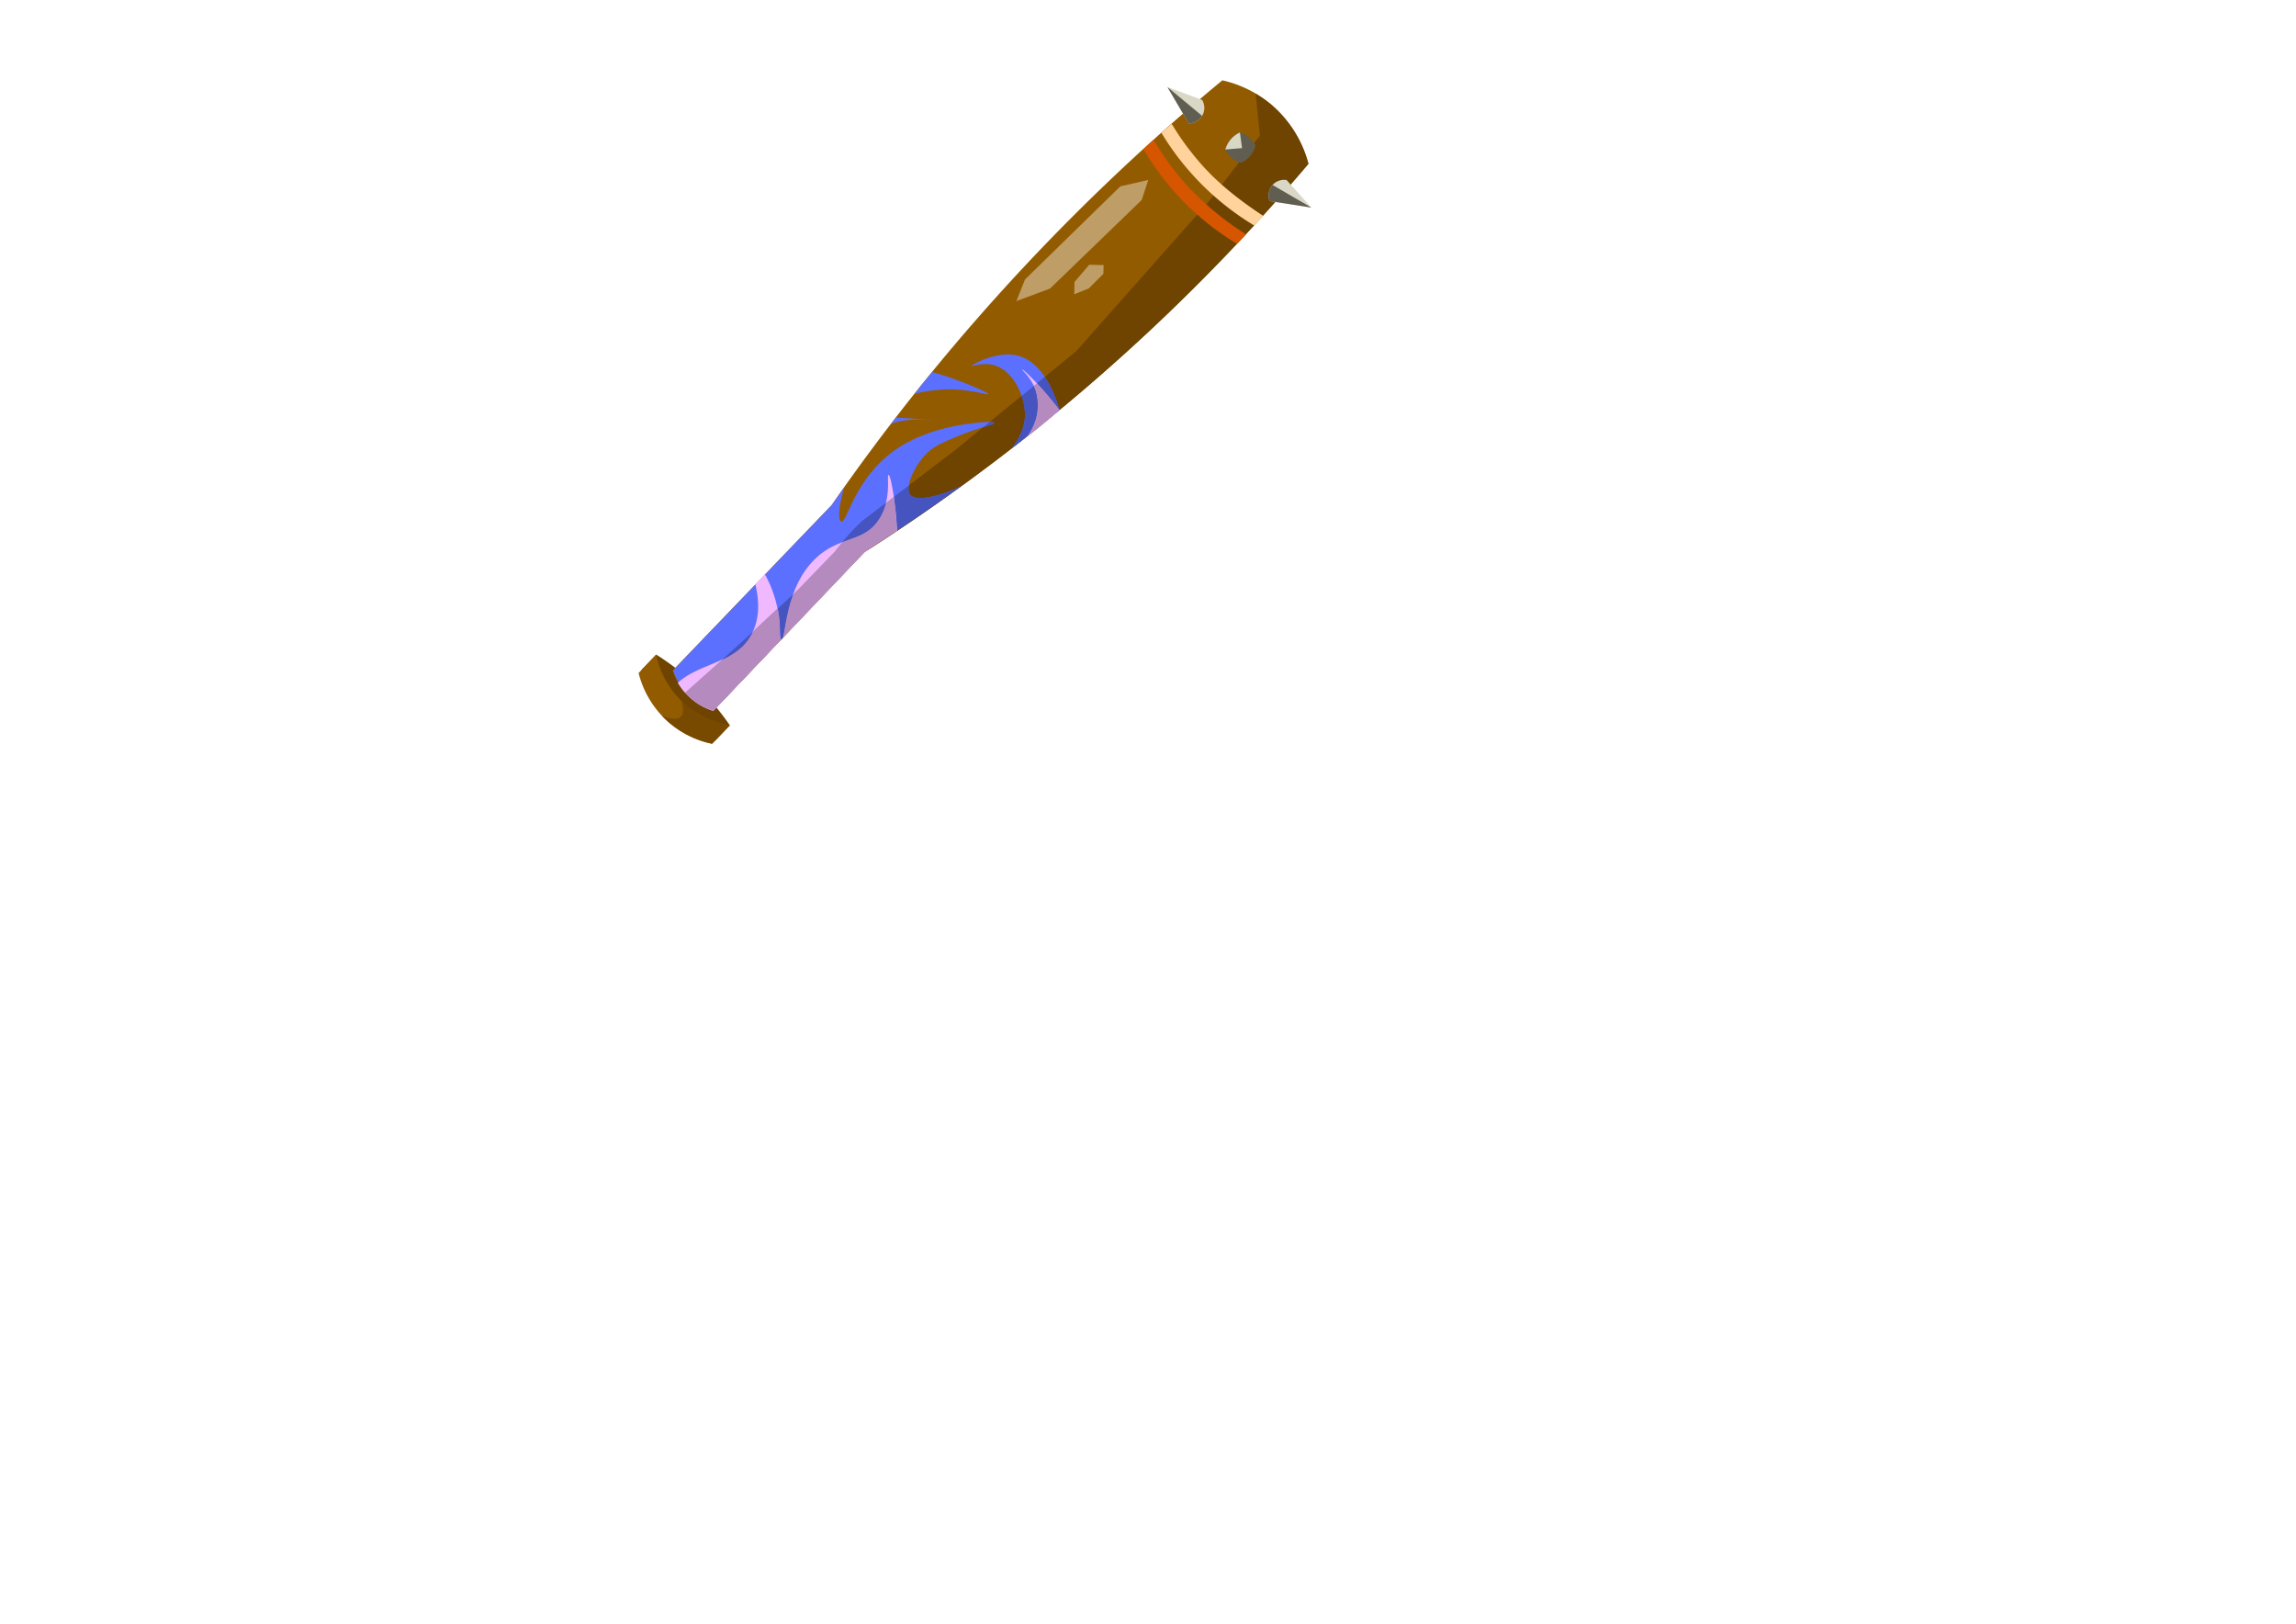 <svg id="Layer_2" data-name="Layer 2" xmlns="http://www.w3.org/2000/svg" viewBox="0 0 841.89 595.28"><defs><style>.cls-1{fill:#6e4400;}.cls-2{fill:#935b00;}.cls-3{fill:#5c70ff;}.cls-4{fill:#f0b8ff;}.cls-5{fill:#4554bf;}.cls-6{fill:#b48abf;}.cls-7{fill:#784a00;}.cls-8{fill:#d65600;}.cls-9{fill:#ffd39b;}.cls-10{fill:#be9d66;}.cls-11{fill:#d9d7c6;}.cls-12{fill:#605e50;}</style></defs><title>weapon_1.4-01</title><g id="weapon_1.4"><path class="cls-1" d="M235.17,245.64l5.44-5.66a91.62,91.62,0,0,1,27,25.94l-5.44,5.66Z"/><path class="cls-2" d="M240.61,240a33,33,0,0,0,27,25.94q-3.24,3.38-6.49,6.74a35.09,35.09,0,0,1-26.95-25.94Z"/><path class="cls-2" d="M246.6,245.89a22.71,22.71,0,0,0,15,14.66L317,202.39c17.57-11.22,35.85-23.95,54.45-38.41A724.57,724.57,0,0,0,479.77,60,42.9,42.9,0,0,0,466.1,38.29a42.34,42.34,0,0,0-17.89-8.84A776.61,776.61,0,0,0,340.92,137.37c-13.23,16.22-25.19,32.24-36,47.83Z"/><path class="cls-1" d="M261.55,260.61,317,202.45c17.57-11.22,35.84-23.95,54.45-38.41A725.06,725.06,0,0,0,479.77,60.1,42.9,42.9,0,0,0,466.1,38.35a42.08,42.08,0,0,0-5.7-4Q462,49.71,462,49.71L442.67,74.54s-41.76,47.12-48,54.17l-44.05,36h0L315.8,191.27h0c-.48.46-2.79,2.71-4.9,5.07-2.73,3-4.94,6-4.94,6l-13.71,14.14-18.85,17.55L251.24,254a22.36,22.36,0,0,0,10.31,6.66Z"/><path class="cls-3" d="M335.4,144.33a58.69,58.69,0,0,1,13.54-1.62c7.67.23,13.4,2.2,13.52,1.78s-9.81-5.06-20.66-8.09l-.65.79Q338.23,140.76,335.4,144.33Z"/><path class="cls-3" d="M388.51,150.35c-2.91-10-8-18.07-15.21-19.94-7.73-2-17.12,3.31-17,3.79,0,.14,4.47-1.57,8.67-.2,6.59,2.15,11.05,11.4,10.91,18.3-.08,4.3-2,8.4-4.91,12.12l.72-.56Q380.32,157.14,388.51,150.35Z"/><path class="cls-3" d="M342.3,154.24c0-.11-7.07-.87-13.78-1.13l-1.72,2.22C334.44,152.66,342.3,154.36,342.3,154.24Z"/><path class="cls-3" d="M246.83,245.71a22.76,22.76,0,0,0,14.95,14.72L316.89,202q8.73-5.69,17.54-11.57,9.1-6.07,18-12.14c-8.47,4-16.47,5.53-18.57,3.24-2.33-2.53,1.34-11,6.35-15.68,2.57-2.4,5.27-3.53,10.66-5.8,8-3.38,13.77-4.38,13.66-5s-4-.33-7.68.11-17,2-27.91,9.32C313.27,175,310.62,192,308.4,191.2c-1.23-.47-.84-5.87,1.16-12.49-1.49,2.11-3,4.21-4.42,6.31Z"/><path class="cls-4" d="M317,202.45c1.81-1.35,3.75-2.74,5.84-4.12s4.14-2.65,6.1-3.8a112.89,112.89,0,0,0-1.53-14.5c-.94-5.54-1.42-5.91-1.64-5.9-.69,0,1.24,8.37-3.15,15.75-5.47,9.22-14.53,6.37-23.46,14.76-10.76,10.12-11,26.82-12.24,29.38Z"/><path class="cls-4" d="M251.28,254a22.52,22.52,0,0,0,5.23,4.39,23.07,23.07,0,0,0,5,2.26h0l25-26.26h-.08c-.72-.12-.31-3.55-.81-8a43.82,43.82,0,0,0-5.14-15.84l-3.52,3.66c1.19,5.06,1.84,11.33-.85,17.23-5.38,11.83-19.22,11.21-27.57,18.9a22.39,22.39,0,0,0,2.61,3.6Z"/><path class="cls-4" d="M386.29,147.58c-5.8-7.28-11.22-12.32-11.47-12.1s3.44,2.87,5.06,8a17.88,17.88,0,0,1-3.24,16.59q3-2.29,6-4.79c2-1.65,3.95-3.3,5.82-4.92C387.92,149.66,387.19,148.7,386.29,147.58Z"/><path class="cls-5" d="M370.93,164.38l.72-.55q2.6-2,5.14-4a21,21,0,0,0,3-6.19,19,19,0,0,0,.06-10.14,15.73,15.73,0,0,0-.77-2l-4.51,3.69a20.68,20.68,0,0,1,1.25,7.16C375.76,156.57,373.86,160.67,370.93,164.38Z"/><path class="cls-5" d="M386.29,147.55c.93,1.15,1.62,2.06,2.16,2.82l.06-.05a43.8,43.8,0,0,0-5.42-12.16l-2.87,2.35C382,142.46,384.15,144.87,386.29,147.55Z"/><path class="cls-6" d="M380.21,140.52l-1.1.92a15.8,15.8,0,0,1,.76,2.08,18.66,18.66,0,0,1-.06,10.27,19.19,19.19,0,0,1-3.17,6.29c2-1.51,4-3.1,6-4.77s4-3.32,5.84-5c-.25-.34-.6-.8-1-1.34-.23-.29-1.07-1.37-2.33-2.86C383.14,143.74,380.83,141.2,380.21,140.52Z"/><path class="cls-5" d="M364.5,155.08c0-.2-.69-.29-1.7-.3l-2.19,1.79C363.1,155.8,364.55,155.38,364.5,155.08Z"/><path class="cls-5" d="M329,194.53q11.57-7.71,23.43-16.29c-8.46,4-16.46,5.54-18.56,3.25-.69-.75-.84-2-.6-3.56l-5.47,4.18C328.25,185.52,328.71,189.8,329,194.53Z"/><path class="cls-6" d="M324.86,184.32a20.36,20.36,0,0,1-2.22,5.49c-3.48,5.85-8.4,6.84-13.81,8.93-1.65,2-2.79,3.54-2.79,3.54l-13.71,14.14-1.49,1.39c-2.75,7.52-3.14,14.55-3.91,16.14l30-31.49.08-.08.05,0h0l.13-.14q5.84-3.72,11.76-7.67c-.25-4.73-.7-9-1.21-12.42Z"/><path class="cls-5" d="M322.65,189.81a20.27,20.27,0,0,0,2.23-5.49l-9,6.85h0c-.47.46-2.78,2.71-4.9,5.07-.77.86-1.49,1.71-2.14,2.49C314.26,196.66,319.18,195.66,322.65,189.81Z"/><path class="cls-5" d="M285.19,223.08c.21,1.07.4,2.16.53,3.27.5,4.42.09,7.84.81,8,0,0,.05,0,.08,0l.31-.33c.77-1.59,1.16-8.62,3.9-16.14Z"/><path class="cls-6" d="M264.7,241.9l-13.46,12a22.23,22.23,0,0,0,10.34,6.66l25-26.29-.08,0c-.72-.13-.31-3.55-.81-8-.13-1.11-.32-2.19-.53-3.26l-9,8.4C273.68,236.92,269.4,239.71,264.7,241.9Z"/><path class="cls-5" d="M276.09,231.56c-1.62,1.52-2.7,2.51-2.7,2.51L264.61,242C269.31,239.77,273.59,237,276.09,231.56Z"/><path class="cls-7" d="M244.07,263.78a35.3,35.3,0,0,0,17,8.88q3.26-3.36,6.49-6.74a33.3,33.3,0,0,1-17.68-9c.69,2.43.91,4.73-.24,5.84s-3.64.95-6.92-.36C243.16,262.89,243.6,263.34,244.07,263.78Z"/><path class="cls-8" d="M435.73,68.56a110.28,110.28,0,0,1-7.34-9A99.36,99.36,0,0,1,423,51.27c-1.24,1.12-2.49,2.23-3.73,3.37a99.3,99.3,0,0,0,12.56,17,99.31,99.31,0,0,0,21.8,17.77l1.6-1.69c.56-.6,1.11-1.2,1.67-1.79A111.23,111.23,0,0,1,435.73,68.56Z"/><path class="cls-9" d="M441.75,61.62c-3.69-4-6.91-8.38-6.91-8.38-2-2.73-3.74-5.38-5.22-7.86l-3.76,3.31a99,99,0,0,0,12,16,99.77,99.77,0,0,0,22.06,18l1.58-1.72,1.68-1.84C460.18,77.16,449.84,70.38,441.75,61.62Z"/><polygon class="cls-10" points="375.83 102.47 410.8 68.31 421.06 65.97 418.62 73.33 385.04 105.78 372.69 110.4 375.83 102.47"/><polygon class="cls-10" points="394 103.36 399.4 97.06 404.67 97.17 404.6 100.37 399.22 105.75 393.9 107.87 394 103.36"/><path class="cls-11" d="M428.06,31.91l7.88,13.36a6,6,0,0,0,4.85-2.79,5.71,5.71,0,0,0,0-5.84Z"/><path class="cls-12" d="M454.65,48.55a9.87,9.87,0,0,0-5.35,6.26,8.69,8.69,0,0,0,2.24,3,8.83,8.83,0,0,0,3.52,1.9,9.91,9.91,0,0,0,5.35-6.26,9.82,9.82,0,0,0-5.76-4.93Z"/><path class="cls-11" d="M454.65,48.55a9.87,9.87,0,0,0-5.35,6.26l6.13-.51Z"/><path class="cls-11" d="M480.84,76.1l-15.33-2.39a6,6,0,0,1,.81-5.54A5.74,5.74,0,0,1,471.76,66Z"/><path class="cls-12" d="M428.06,31.91l12.73,10.57a6.23,6.23,0,0,1-2.88,2.38,6,6,0,0,1-2,.41Z"/><path class="cls-12" d="M480.84,76.1l-14.22-8.29a5.81,5.81,0,0,0-1.32,2.54,5.94,5.94,0,0,0,.21,3.36Z"/></g></svg>